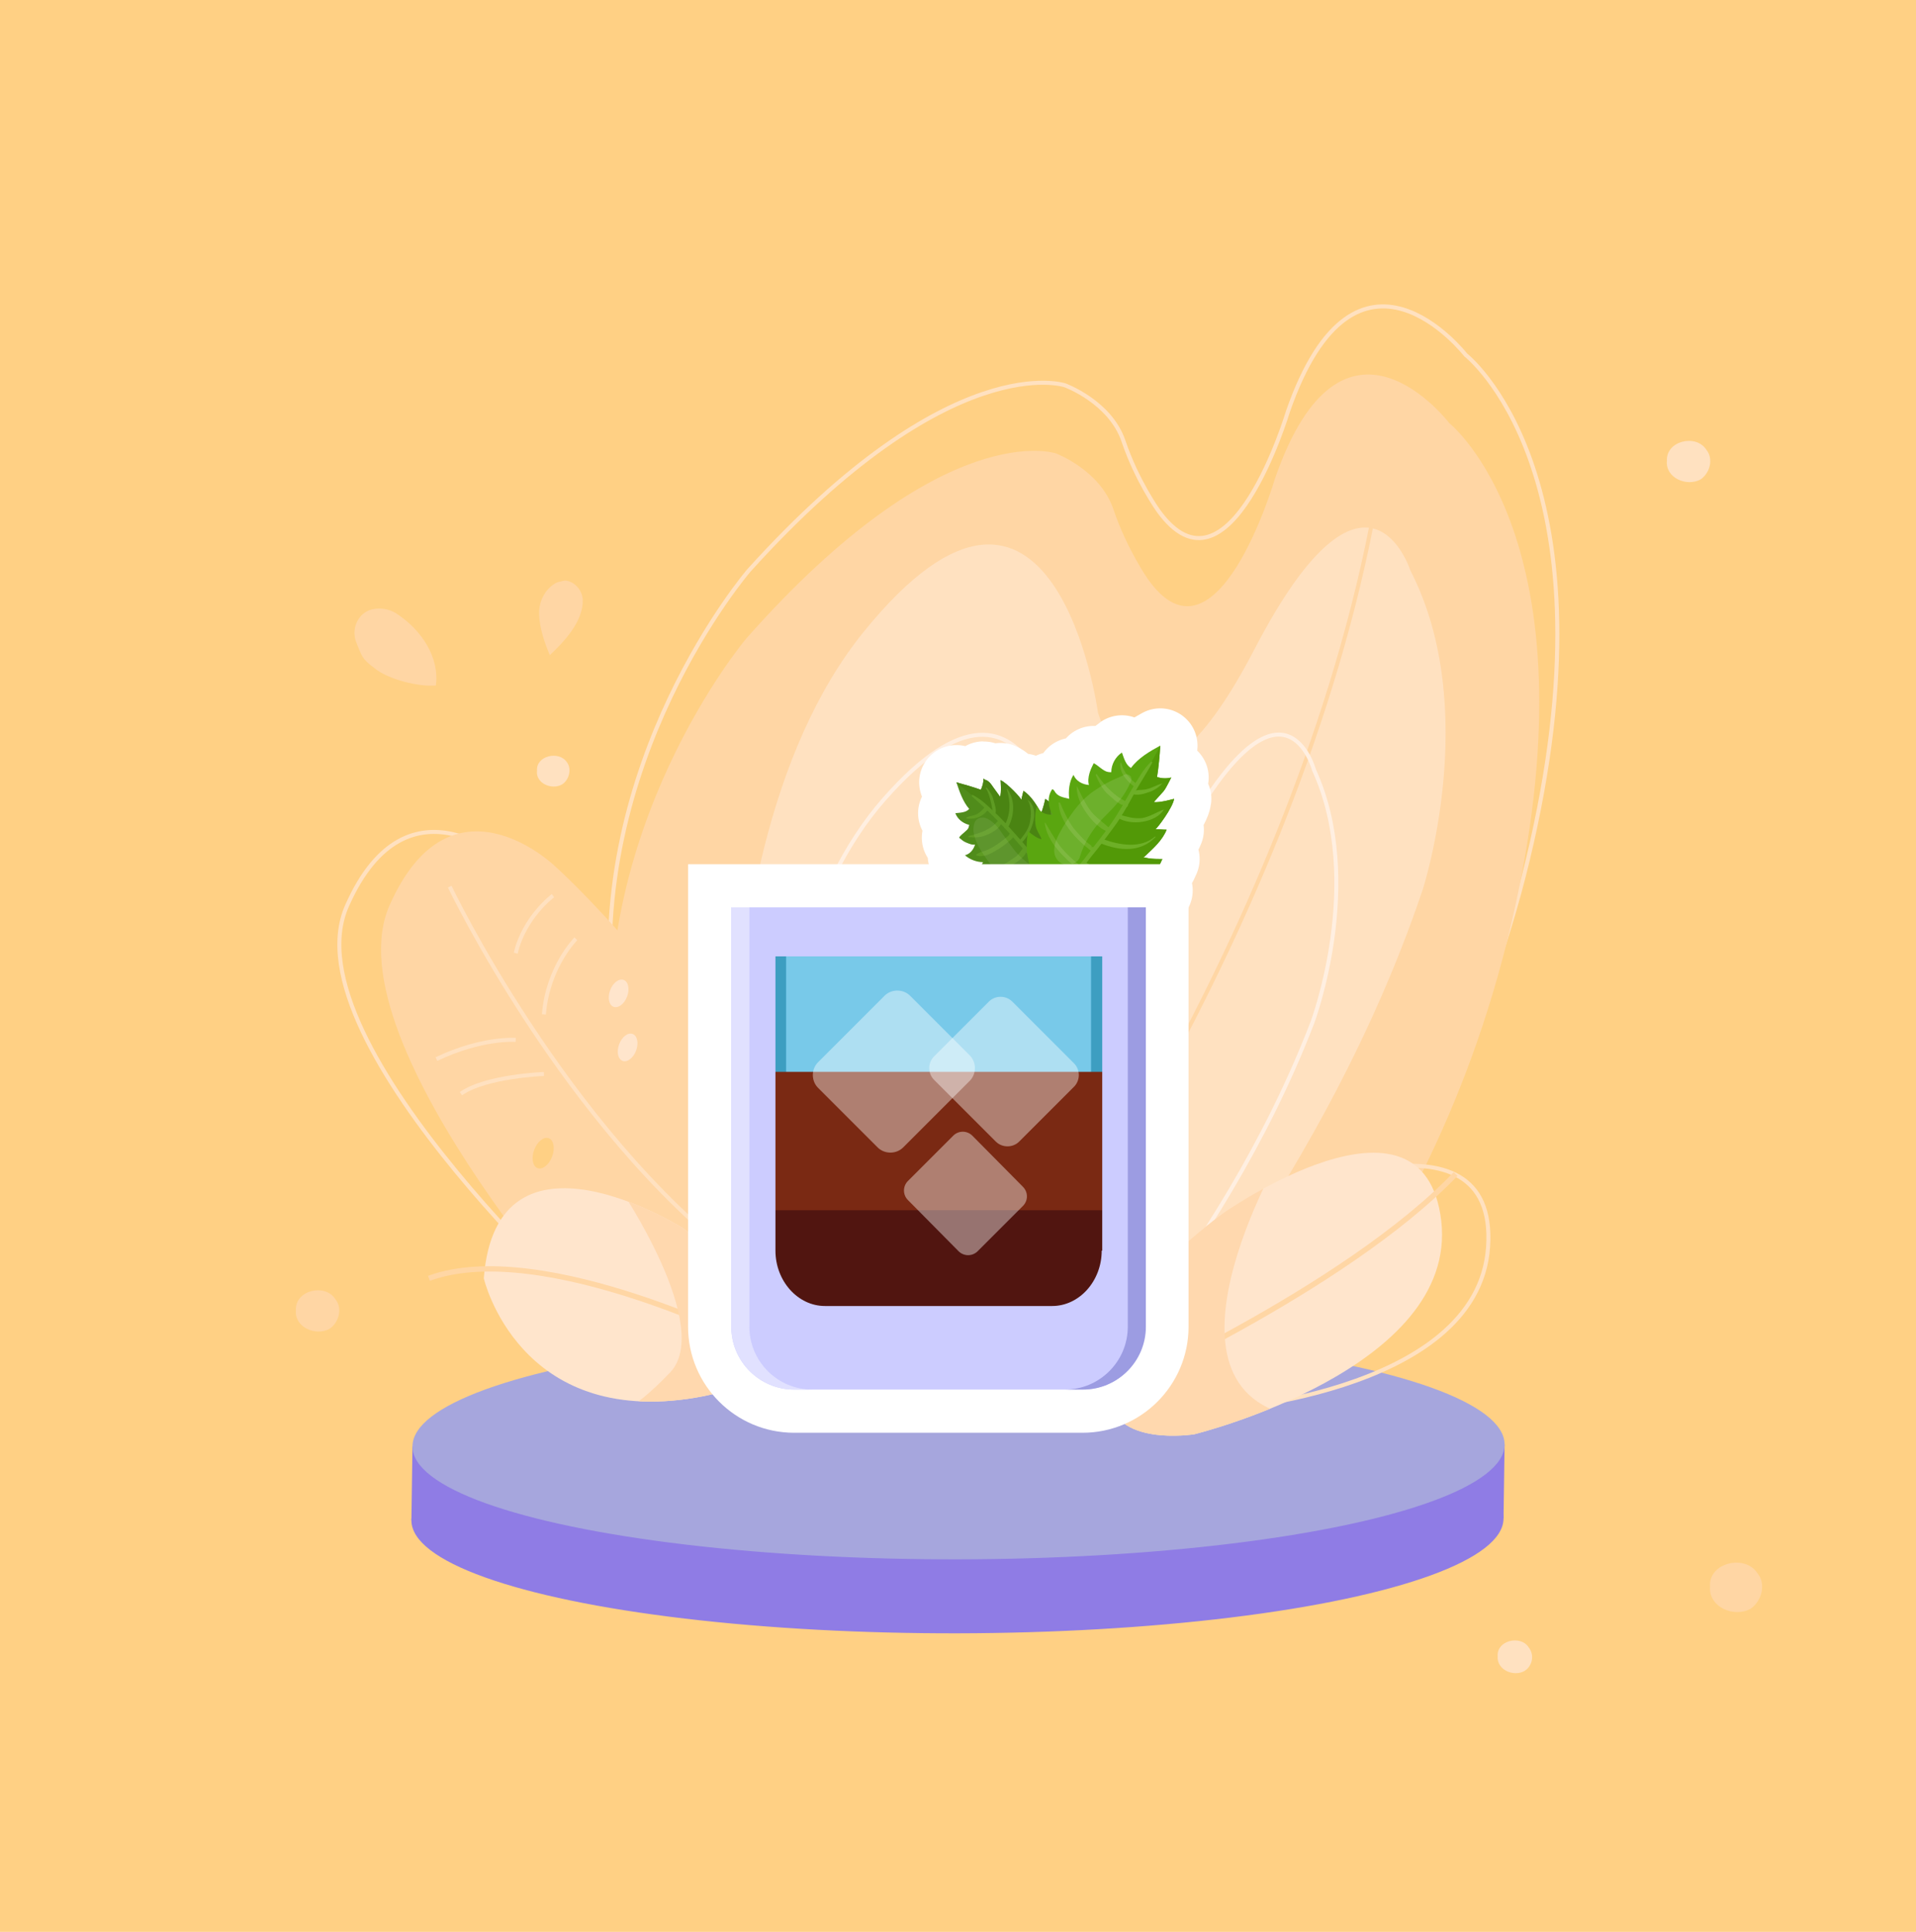 <?xml version="1.0" encoding="utf-8"?>
<!-- Generator: Adobe Illustrator 23.0.0, SVG Export Plug-In . SVG Version: 6.00 Build 0)  -->
<svg version="1.1" id="Capa_1" xmlns="http://www.w3.org/2000/svg" xmlns:xlink="http://www.w3.org/1999/xlink" x="0px" y="0px"
	 viewBox="0 0 360 363" style="enable-background:new 0 0 360 363;" xml:space="preserve">
<style type="text/css">
	.st0{fill:#FFD084;}
	.st1{fill:none;stroke:#FFE1C0;stroke-width:0.757;stroke-miterlimit:10;}
	.st2{fill:#FFD6A4;}
	.st3{fill:none;stroke:#FFE1C0;stroke-width:0.75;stroke-miterlimit:10;}
	.st4{fill:#FFE1C0;}
	.st5{fill:none;stroke:#FFD6A4;stroke-width:0.75;stroke-miterlimit:10;}
	.st6{fill:none;stroke:#FFEFE1;stroke-width:0.748;stroke-miterlimit:10;}
	.st7{fill:#8F7CE5;}
	.st8{fill:#A6A6DD;}
	.st9{fill:#FFE5CC;}
	.st10{fill:none;stroke:#FFD6A4;stroke-miterlimit:10;}
	.st11{clip-path:url(#SVGID_2_);fill:#FFD8AE;}
	.st12{clip-path:url(#SVGID_4_);fill:#FFD8AE;}
	.st13{clip-path:url(#SVGID_6_);fill:#508C1B;stroke:#FFFFFF;stroke-width:14;stroke-linejoin:round;stroke-miterlimit:10;}
	.st14{clip-path:url(#SVGID_6_);fill:#4A8412;stroke:#FFFFFF;stroke-width:14;stroke-linejoin:round;stroke-miterlimit:10;}
	.st15{fill:#5E9B23;stroke:#FFFFFF;stroke-width:14;stroke-linejoin:round;stroke-miterlimit:10;}
	.st16{opacity:8.000000e-02;}
	.st17{fill:#FFFFFF;stroke:#FFFFFF;stroke-width:14;stroke-linejoin:round;stroke-miterlimit:10;}
	.st18{clip-path:url(#SVGID_8_);fill:#529907;stroke:#FFFFFF;stroke-width:14;stroke-linejoin:round;stroke-miterlimit:10;}
	.st19{fill:#6DAF27;stroke:#FFFFFF;stroke-width:14;stroke-linejoin:round;stroke-miterlimit:10;}
	.st20{opacity:0.12;}
	.st21{clip-path:url(#SVGID_10_);fill:#508C1B;}
	.st22{clip-path:url(#SVGID_10_);fill:#4A8412;}
	.st23{fill:#5E9B23;}
	.st24{fill:#FFFFFF;}
	.st25{clip-path:url(#SVGID_12_);fill:#529907;}
	.st26{fill:#6DAF27;}
	.st27{fill:#CCCCFF;stroke:#FFFFFF;stroke-width:16.234;stroke-miterlimit:10;}
	.st28{fill:#3D9EC1;}
	.st29{fill:#78C9E9;}
	.st30{fill:#7A2913;}
	.st31{fill:#511510;}
	.st32{opacity:0.4;fill:#FFFFFF;}
	.st33{fill:#CCCCFF;}
	.st34{fill:#E1E1FF;}
	.st35{fill:#9C9CE2;}
</style>
<g id="fondo">
	<g id="Rectángulo_556">
		<rect y="-0.1" class="st0" width="360" height="363.3"/>
		<rect x="0.5" y="0.4" class="st0" width="359" height="362.2"/>
	</g>
	<path class="st1" d="M228.1,263.3c0,0,44-35.1,59.7-104.9c15.8-69.8-12.4-91.7-12.4-91.7s-20.5-26.4-33.4,10.6
		c0,0-11.1,37.2-24.4,18.6c0,0-4-5.6-6.5-13s-11-10.5-11-10.5s-21.4-7.3-59.4,34.8c0,0-30.9,35.9-25.5,83.1s10.5,56.8,10.5,56.8
		L228.1,263.3z"/>
	<path class="st2" d="M225.9,276.1c0,0,43.1-35.1,58.6-104.9s-12.2-91.7-12.2-91.7s-20.1-26.4-32.8,10.6c0,0-10.9,37.2-23.9,18.6
		c0,0-3.9-5.6-6.4-13s-10.8-10.5-10.8-10.5s-21-7.3-58.2,34.8c0,0-30.3,35.9-25,83.1c5.3,47.2,10.3,56.8,10.3,56.8L225.9,276.1z"/>
	<path class="st3" d="M114.9,250.6c0,0-61.2-54.4-49.7-80.4s30.9-7.5,30.9-7.5s25.7,22.6,47.9,63.9L114.9,250.6z"/>
	<path class="st2" d="M115.8,254.7c0,0-54.1-58.6-42.6-84.6s30.9-7.5,30.9-7.5s25.7,22.6,47.9,63.9L115.8,254.7z"/>
	<path class="st4" d="M206.4,270c0,0,41.3-44.5,60.9-102.8c0,0,11.1-34-2.3-60c0,0-8.2-25.8-29.3,14.8s-29.4,11.9-29.4,11.9
		s-8.1-59.5-44-15.2s-22.9,140.1-22.9,140.1L206.4,270z"/>
	<path class="st5" d="M191.1,246.3c0,0,54.4-73,68-155.4"/>
	<path class="st6" d="M195.3,271c0,0,33.9-33.6,51.3-78.9c0,0,9.9-26.4,0.3-47.4c0,0-5.5-20.6-23.5,10.6s-23.4,8.4-23.4,8.4
		s-4.3-47.2-33.9-13.5s-22.8,109.6-22.8,109.6L195.3,271z"/>
	<g>
		
			<ellipse transform="matrix(1 -1.876250e-03 1.876250e-03 1 -0.535 0.338)" class="st7" cx="179.9" cy="285.5" rx="102.6" ry="21.4"/>
		<polygon class="st7" points="282.5,285.3 282.7,271.4 77.5,271.8 77.3,285.7 		"/>
		
			<ellipse transform="matrix(1 -1.876250e-03 1.876250e-03 1 -0.509 0.338)" class="st8" cx="180.1" cy="271.6" rx="102.6" ry="21.4"/>
	</g>
	<path class="st3" d="M239.7,225.4c0,0,41.8-19.1,39.9,8.9s-53,30.9-53,30.9s-15.5-0.3-14.5-10.3C213.1,245,218.5,235.9,239.7,225.4
		z"/>
	<path class="st9" d="M229.9,227.9c0,0,37.6-26.4,40.9,1.5c3.2,27.9-46.4,40.1-46.4,40.1S209,272,208.2,262
		C207.3,252,211,242.1,229.9,227.9z"/>
	<path class="st10" d="M208.2,262c0,0,44.4-19.6,65.3-41.4"/>
	<g>
		<g>
			<defs>
				<path id="SVGID_1_" d="M229.9,227.9c0,0,37.6-26.4,40.9,1.5c3.2,27.9-46.4,40.1-46.4,40.1S209,272,208.2,262
					C207.3,252,211,242.1,229.9,227.9z"/>
			</defs>
			<clipPath id="SVGID_2_">
				<use xlink:href="#SVGID_1_"  style="overflow:visible;"/>
			</clipPath>
			<path class="st11" d="M240.9,216.5c0,0-27.3,46.6,4.8,50c21.5,2.3-22.9,11.5-22.9,11.5l-20.3-4.6l-1.3-29.1l20-22.9L240.9,216.5z
				"/>
		</g>
	</g>
	<g>
		<path class="st9" d="M128.2,230.7c0,0-34.9-21.9-37.3,9.5c0,0,6.5,28.1,39.9,22.4S128.2,230.7,128.2,230.7z"/>
	</g>
	<path class="st10" d="M143,253.3c0,0-40.9-21-62.4-13.1"/>
	<g>
		<g>
			<defs>
				<path id="SVGID_3_" d="M128.2,230.7c0,0-34.9-21.9-37.3,9.5c0,0,6.5,28.1,39.9,22.4S128.2,230.7,128.2,230.7z"/>
			</defs>
			<clipPath id="SVGID_4_">
				<use xlink:href="#SVGID_3_"  style="overflow:visible;"/>
			</clipPath>
			<path class="st12" d="M124.1,223.3h-4h-3.6c0,0,17.6,26,9.4,34.6c-8.3,8.6-9.4,6.7-9.4,6.7l19.6,1.8l15.9-7.2l1.2-14.3l-16-11.9
				L124.1,223.3z"/>
		</g>
	</g>
	<path class="st3" d="M84.5,166.6c0,0,21.6,45.3,54.6,70.4"/>
	<path class="st3" d="M103.9,168.3c0,0-5.4,4-7,10.8"/>
	<path class="st3" d="M108.2,176.4c0,0-5.3,5.3-6,14.2"/>
	<path class="st3" d="M96.9,195.4c0,0-6.3-0.5-14.9,3.6"/>
	<path class="st3" d="M102.2,201.8c0,0-10.9,0.4-15.6,3.7"/>
	<path class="st2" d="M109.5,112.7c0.1,4-3.4,7.8-6.2,10.4c-1-2.4-1.9-5-2-7.6c-0.1-2,0.7-4,2.2-5.3c0.5-0.4,1-0.8,1.7-0.9
		c0.4-0.1,0.7-0.2,1.1-0.2C108,109.3,109.4,110.9,109.5,112.7z"/>
	<path class="st2" d="M81.9,128.8c-3.1,0.3-9-1.1-11.6-3.3c-2.3-1.7-2.3-2.2-3.4-4.9c-1-2.7,0.6-5.9,3.6-6.2
		c1.5-0.2,3.1,0.2,4.3,1.1C79.1,118.4,82.6,123.4,81.9,128.8z"/>
	<path class="st4" d="M105.6,147.4c-1.9,1.1-5-0.2-4.7-2.6c-0.2-2.8,4.1-3.8,5.6-1.6C107.5,144.5,106.9,146.6,105.6,147.4z"/>
	<path class="st4" d="M319.5,90.1c-2.6,1.4-6.6-0.3-6.3-3.5c-0.2-3.8,5.5-5.1,7.4-2.1C322,86.2,321.3,88.9,319.5,90.1z"/>
	<path class="st2" d="M328.9,302.3c-3.1,1.7-7.9-0.3-7.6-4.2c-0.3-4.5,6.6-6.1,8.9-2.5C331.9,297.6,331,300.9,328.9,302.3z"/>
	<path class="st4" d="M286.4,314c-2,1.1-5.2-0.2-5-2.8c-0.2-3,4.3-4,5.8-1.7C288.4,311,287.9,313.1,286.4,314z"/>
	<path class="st2" d="M61.9,249.7c-2.6,1.4-6.6-0.3-6.3-3.5c-0.2-3.8,5.5-5.1,7.4-2.1C64.4,245.8,63.7,248.5,61.9,249.7z"/>
	
		<ellipse transform="matrix(0.351 -0.936 0.936 0.351 -99.151 230.051)" class="st9" cx="116.3" cy="186.5" rx="2.7" ry="1.7"/>
	
		<ellipse transform="matrix(0.351 -0.936 0.936 0.351 -107.511 238.253)" class="st9" cx="118" cy="196.6" rx="2.7" ry="1.7"/>
	<ellipse transform="matrix(0.351 -0.936 0.936 0.351 -136.425 236.258)" class="st0" cx="102.1" cy="216.5" rx="3" ry="1.8"/>
</g>
<g>
	<g>
		<g>
			<g>
				<defs>
					<path id="SVGID_5_" d="M202.7,163.2c0.9-3.7,0.3-7.8-1.8-11.1c-0.3,0.8-0.6,1.6-0.7,2.5c-0.8-1.7-2.2-3.4-3.8-4.5
						c0,0-0.4,2-0.9,2.9c0,0,0-0.1,0.1-0.2c0,0,0-0.1,0-0.1c-0.9-1.5-1.8-3.1-3.3-4.1c-0.1,0.5-0.3,1.1-0.4,1.7
						c0-0.3-2.7-3.2-3.9-3.7c0,0,0.2,2.4-0.1,3.1c-0.4-0.6-0.9-1.2-1.3-1.8c-0.4-0.6-0.9-1.3-1.6-1.4c0,0-0.1-0.2-0.2-0.2
						c0,0.7-0.2,1.4-0.5,2.1c-1.4-0.5-3.1-1-4.6-1.4c0.6,1.8,1.2,3.6,2.4,5c-0.6,0.7-1.7,0.7-2.6,0.8c0.4,1.1,1.4,1.9,2.6,2.2
						c-0.1,0.6-0.2,0.8-0.7,1.2c-0.4,0.4-0.9,0.7-1.2,1.2c0.5,0.4,0.8,0.7,1.3,0.9s1.1,0.5,1.7,0.4c-0.3,1-1,1.8-1.9,2
						c0.9,0.8,2.2,1.3,3.4,1.3c-0.5,0.9-0.7,1.7-1.6,2c-0.1,0-0.3,0.1-0.3,0.2c0.9,1,2.6,1.2,3.8,0.7c-0.2,1-0.7,1.8-1.7,2.1
						c0.9,0.4,1.9,0.7,2.9,0.7c0.8,0,1.4-0.4,2.1-0.5c-0.3,0.6-1,1.3-1.6,1.7c2.6,1.2,5.8,1.1,8.4,0c1.5-0.6,2.7-1.5,4-2.4
						C201.2,166.5,202.5,164.1,202.7,163.2z"/>
				</defs>
				<clipPath id="SVGID_6_">
					<use xlink:href="#SVGID_5_"  style="overflow:visible;"/>
				</clipPath>
				<path class="st13" d="M202.7,163.2c0.9-3.7,0.3-7.8-1.8-11.1c-0.3,0.8-0.6,1.6-0.7,2.5c-0.8-1.7-2.2-3.4-3.8-4.5
					c0,0-0.4,2-0.9,2.9c0,0,0-0.1,0.1-0.2c0,0,0-0.1,0-0.1c-0.9-1.5-1.8-3.1-3.3-4.1c-0.1,0.5-0.3,1.1-0.4,1.7
					c0-0.3-2.7-3.2-3.9-3.7c0,0,0.2,2.4-0.1,3.1c-0.4-0.6-0.9-1.2-1.3-1.8c-0.4-0.6-0.9-1.3-1.6-1.4c0,0-0.1-0.2-0.2-0.2
					c0,0.7-0.2,1.4-0.5,2.1c-1.4-0.5-3.1-1-4.6-1.4c0.6,1.8,1.2,3.6,2.4,5c-0.6,0.7-1.7,0.7-2.6,0.8c0.4,1.1,1.4,1.9,2.6,2.2
					c-0.1,0.6-0.2,0.8-0.7,1.2c-0.4,0.4-0.9,0.7-1.2,1.2c0.5,0.4,0.8,0.7,1.3,0.9s1.1,0.5,1.7,0.4c-0.3,1-1,1.8-1.9,2
					c0.9,0.8,2.2,1.3,3.4,1.3c-0.5,0.9-0.7,1.7-1.6,2c-0.1,0-0.3,0.1-0.3,0.2c0.9,1,2.6,1.2,3.8,0.7c-0.2,1-0.7,1.8-1.7,2.1
					c0.9,0.4,1.9,0.7,2.9,0.7c0.8,0,1.4-0.4,2.1-0.5c-0.3,0.6-1,1.3-1.6,1.7c2.6,1.2,5.8,1.1,8.4,0c1.5-0.6,2.7-1.5,4-2.4
					C201.2,166.5,202.5,164.1,202.7,163.2z"/>
				<path class="st14" d="M178.4,143.3c3.9-0.6,7.6,0.8,11.1,2.3c3.9,1.7,7.8,3.7,11.2,6.2c3,2.3,5.4,5.4,5.1,9.4
					c-0.1,1.7-0.7,3.3-1.5,4.8c-0.1,0.2-0.2,0.4-0.4,0.7c0.6,2.5-3.2,4.3-4.7,2c-5.5-8.4-14.2-18.8-22.9-23.8
					C174.2,143.6,175.7,143.7,178.4,143.3z"/>
				
					<use xlink:href="#SVGID_5_"  style="overflow:visible;fill:none;stroke:#FFFFFF;stroke-width:14;stroke-linejoin:round;stroke-miterlimit:10;"/>
			</g>
			<g>
				<path class="st15" d="M182.8,149.4c1.8,0.9,3.3,2.5,4.8,3.9c1.5,1.5,2.9,3.1,4.3,4.7c1.5,1.7,2.9,3.4,4.3,5.2
					c0.7,0.9,1.4,1.8,2.1,2.7c0.6,0.8,1.3,1.5,1.7,2.5c0.1,0.2-0.1,0.3-0.3,0.2c-1.5-1.2-2.6-3.1-3.8-4.6c-1.3-1.7-2.7-3.4-4.1-5
					c-2.8-3.3-5.8-6.4-9.1-9.3C182.5,149.5,182.6,149.3,182.8,149.4L182.8,149.4z"/>
			</g>
			<g>
				<path class="st15" d="M185.4,148c0.6,0.7,1.1,1.5,1.3,2.4c0.2,0.8,0.6,1.8,0.3,2.6c0,0.1-0.1,0.1-0.2,0
					c-0.4-0.6-0.4-1.5-0.6-2.2c-0.2-1-0.5-1.9-1-2.8C185.2,148,185.3,148,185.4,148L185.4,148z"/>
			</g>
			<g>
				<path class="st15" d="M189.3,148.3c1.5,2.1,1.3,5,0.1,7.2c-0.2,0.4-1,0.1-0.7-0.3c1.2-2.2,1.2-4.4,0.5-6.8
					C189.1,148.3,189.2,148.2,189.3,148.3L189.3,148.3z"/>
			</g>
			<g>
				<path class="st15" d="M193.1,150.3c2.5,1.9,0.7,6.3-1.2,8.1c-0.3,0.2-0.6-0.2-0.4-0.4c0.9-1.1,1.7-2.1,2-3.4
					C193.8,153,193.8,151.6,193.1,150.3C193,150.3,193,150.2,193.1,150.3L193.1,150.3z"/>
			</g>
			<g>
				<path class="st15" d="M197.4,152.2c1,0.8,0.5,3.3,0.2,4.3c-0.4,1.7-1.2,3.7-2.5,4.9c-0.2,0.2-0.6,0.1-0.6-0.2
					c0-0.2,0.1-0.2,0.2-0.3c0.4-0.8,1-1.6,1.4-2.4C197.1,156.6,197.7,154.3,197.4,152.2C197.3,152.2,197.4,152.1,197.4,152.2
					L197.4,152.2z"/>
			</g>
			<g>
				<path class="st15" d="M201.4,154.4c1,1.3,0.2,4-0.3,5.4c-0.7,2-2.1,3.8-3.9,4.8c-0.3,0.1-0.7,0-0.6-0.4c0-0.1,0-0.2,0.1-0.2
					c0.1-0.3,0.5-0.3,0.6-0.1c0,0.1,0.1,0.1,0.1,0.2c-0.2-0.1-0.4-0.1-0.6-0.2c3.5-1.9,4.6-5.9,4.6-9.6
					C201.2,154.4,201.3,154.4,201.4,154.4L201.4,154.4z"/>
			</g>
			<g>
				<path class="st15" d="M181.6,153.6c0.6-0.3,1.3-0.3,1.9-0.6c0.6-0.3,1.1-0.8,1.5-1.3c0.3-0.4,0.9,0.1,0.6,0.5
					c-1,1.3-2.4,1.8-4,1.6C181.6,153.7,181.6,153.6,181.6,153.6L181.6,153.6z"/>
			</g>
			<g>
				<path class="st15" d="M182,157.1c2.2-0.6,4.3-1.2,5.7-3.1c0.2-0.3,0.7,0,0.6,0.4c-0.4,1.2-1.6,1.9-2.7,2.4
					c-1.3,0.6-2.3,0.6-3.6,0.5C181.9,157.3,181.9,157.2,182,157.1L182,157.1z"/>
			</g>
			<g>
				<path class="st15" d="M183.5,160.5c0.6-0.4,1.3-0.5,2-0.8c0.9-0.4,1.7-0.9,2.5-1.5c0.3-0.2,0.6-0.5,0.9-0.7
					c0.2-0.2,0.4-0.3,0.6-0.5c0.1-0.2,0.2-0.3,0.3-0.5c0.2-0.2,0.3-0.2,0.5-0.1c0.2,0.1,0.3,0.4,0.2,0.6c-0.2,0.6-0.7,0.9-1.2,1.3
					c-0.7,0.6-1.4,1.1-2.3,1.6c-1,0.6-2.4,1.3-3.6,0.8C183.4,160.6,183.4,160.5,183.5,160.5L183.5,160.5z"/>
			</g>
			<g>
				<path class="st15" d="M185.1,163.9c1.2-0.7,2.6-1,3.9-1.7c0.6-0.4,1.2-0.8,1.8-1.2c0.7-0.5,1-1.2,1.6-1.8
					c0.2-0.2,0.4-0.1,0.5,0.1c0.3,1.5-2,2.8-3,3.4c-1.3,0.8-3.1,1.6-4.6,1.3C185,164,185,163.9,185.1,163.9L185.1,163.9z"/>
			</g>
			<g>
				<path class="st15" d="M187.5,166.7c1.2-0.8,2.7-0.9,4-1.5c0.9-0.4,1.5-0.9,2.2-1.6c0.4-0.4,0.7-1,1.1-1.3c0.1-0.1,0.3,0,0.4,0.1
					c0.3,1.3-1.6,2.7-2.6,3.2c-1.4,0.7-3.5,1.3-5,1.2C187.4,166.9,187.4,166.8,187.5,166.7L187.5,166.7z"/>
			</g>
		</g>
		<g class="st16">
			<path class="st17" d="M185.2,153.7c1.3,0.5,2.4,1.8,3.1,2.9c0.8,1.1,1.6,2.3,2.5,3.4c0.8,0.9,1.7,1.8,2.8,2.5
				c1.3,0.9,3.1,1.2,3.7,2.9c0.4,1.3-0.2,2.4-1.4,3c-1.8,0.8-3.8-0.7-5.3-1.6c-1.4-0.9-2.5-2-3.6-3.3c-1-1.2-1.9-2.4-2.7-3.7
				c-0.8-1.4-1.7-3.1-1.3-4.8C183.2,153.8,184.3,153.4,185.2,153.7L185.2,153.7z"/>
		</g>
	</g>
	<g>
		<g>
			<defs>
				<path id="SVGID_7_" d="M204,172.3c4.8,0.2,9.6-1.6,13.1-5c-1.1-0.2-2.1-0.3-3.2-0.2c1.9-1.4,3.6-3.5,4.5-5.7
					c0.1,0-2.5,0.1-3.7-0.4c0,0.1,0.2,0,0.2,0c0.1,0,0.1,0,0.2-0.1c1.6-1.5,3.3-3,4.1-5c-0.7,0-1.4-0.1-2.1-0.1
					c0.3-0.1,3.3-4.1,3.5-5.7c0,0-2.8,0.8-3.8,0.6c0.6-0.7,1.2-1.3,1.8-2c0.6-0.7,1.4-2.6,1.5-2.6c-0.9,0.2-1.8,0.2-2.7-0.1
					c0.3-1.9,0.5-4,0.6-5.9c-2,1.1-4.1,2.3-5.5,4.2c-1-0.6-1.3-1.8-1.7-2.9c-1.2,0.8-2,2.2-2,3.7c-0.7,0-1-0.1-1.6-0.5
					c-0.6-0.4-1.1-0.9-1.7-1.2c-0.3,0.6-0.6,1.2-0.8,1.9c-0.2,0.7-0.3,1.5-0.1,2.2c-1.2-0.1-2.4-0.7-2.9-1.9c-0.8,1.2-1,3.1-0.8,4.5
					c-1.2-0.3-2.2-0.4-2.8-1.5c-0.1-0.1-0.2-0.3-0.4-0.3c-1,1.4-0.8,3.4,0.1,4.8c-1.3,0-2.4-0.4-3-1.6c-0.3,1.2-0.4,2.5-0.2,3.7
					c0.2,1,0.8,1.6,1.1,2.5c-0.9-0.2-1.8-0.9-2.5-1.5c-0.8,3.5,0.1,7.3,2,10.3c1.1,1.6,2.5,3,3.9,4.3
					C199.7,171.3,202.9,172.3,204,172.3z"/>
			</defs>
			<use xlink:href="#SVGID_7_"  style="overflow:visible;fill:#5AA610;"/>
			<clipPath id="SVGID_8_">
				<use xlink:href="#SVGID_7_"  style="overflow:visible;"/>
			</clipPath>
			<path class="st18" d="M218.8,138.4c0.3-0.2,0.8-0.2,1,0.2c0.8,0.4,1.4,1.2,1.3,2.3c2.6,6.1,1,13.3-0.9,19.4c-0.4,1.4-1,2.8-1.7,4
				c-0.1,0.4-0.2,0.8-0.3,1.2c-0.3,1.7-0.8,3.5-2.1,4.8c-1.4,1.5-3.3,2.3-5.2,2.9c-2,0.6-4,1.1-6,1.2c-0.5,0-0.9-0.1-1.3-0.3
				c-0.1,0.1-0.1,0.1-0.2,0.2c-1.8,2.1-4.9,0-4.3-2.2c-0.6-0.9-0.5-2,0.2-2.9c-0.2-0.7,0-1.5,0.5-2.1c6.4-8.7,13.6-17.7,18.4-27.4
				C218.7,138.9,218,138.4,218.8,138.4z"/>
			
				<use xlink:href="#SVGID_7_"  style="overflow:visible;fill:none;stroke:#FFFFFF;stroke-width:14;stroke-linejoin:round;stroke-miterlimit:10;"/>
		</g>
		<g>
			<path class="st19" d="M216.5,143.3c-1.1,2.1-2.5,4.1-3.6,6.2c-1.1,2-2.2,4-3.6,5.9c-1.4,1.9-2.8,3.8-4.3,5.6
				c-1.4,1.8-3,4.1-4.9,5.4c-0.3,0.2-0.5-0.1-0.4-0.4c0.7-1,1.6-1.8,2.4-2.7c0.8-0.9,1.6-1.8,2.3-2.8c1.5-1.9,3-3.8,4.4-5.8
				c1.4-2,2.6-4.2,3.8-6.3c1.1-1.8,2.2-3.9,3.7-5.3C216.5,143.2,216.6,143.3,216.5,143.3L216.5,143.3z"/>
		</g>
		<g>
			<path class="st19" d="M218.4,147.2c-0.7,0.8-1.7,1.4-2.7,1.7c-0.8,0.3-2.1,0.6-2.9,0.3c-0.1-0.1-0.2-0.3,0-0.4
				c0.7-0.5,1.8-0.3,2.6-0.5C216.4,148.1,217.3,147.5,218.4,147.2C218.4,147.1,218.4,147.2,218.4,147.2L218.4,147.2z"/>
		</g>
		<g>
			<path class="st19" d="M210.7,143.4c0.4,1.7,1.6,3,3,4c0.4,0.3-0.1,0.8-0.5,0.5c-1.5-1.2-2.9-2.6-2.7-4.6
				C210.5,143.3,210.6,143.3,210.7,143.4L210.7,143.4z"/>
		</g>
		<g>
			<path class="st19" d="M218.7,152.1c-1.5,2.5-6.2,3.1-8.6,1.6c-0.3-0.2,0-0.7,0.3-0.6c1.5,0.4,2.7,0.8,4.3,0.6
				C216.2,153.4,217.3,152.6,218.7,152.1C218.7,152,218.7,152,218.7,152.1L218.7,152.1z"/>
		</g>
		<g>
			<path class="st19" d="M206.1,145.5c0.8,1.2,1.7,2.3,2.7,3.2c0.5,0.4,0.9,0.8,1.5,1.2c0.5,0.3,1.1,0.6,1.5,0.9
				c0.2,0.1,0.2,0.3,0.1,0.5c0,0,0,0,0,0.1c-0.1,0.4-0.7,0.3-0.8-0.1c0,0,0,0,0,0c0-0.2,0.2-0.4,0.4-0.4c0.1,0,0.1,0,0.2,0.1
				c-0.2,0-0.4,0.1-0.5,0.1c-0.3,0.5-1.2-0.4-1.6-0.6c-0.6-0.5-1.1-1-1.7-1.5c-0.9-1-1.5-2.1-2-3.3
				C205.8,145.5,206,145.4,206.1,145.5L206.1,145.5z"/>
		</g>
		<g>
			<path class="st19" d="M217.1,157.3c-2.8,2.9-6.7,2.6-10.2,1.2c-0.6-0.2-0.2-1,0.4-0.8c3.1,1.1,7,1.8,9.7-0.5
				C217,157.1,217.1,157.2,217.1,157.3L217.1,157.3z"/>
		</g>
		<g>
			<path class="st19" d="M202.4,147.8c0.7,1.5,1.4,3,2.4,4.4c1,1.4,2.4,2.2,3.6,3.4c0.3,0.3,0,0.8-0.4,0.6c-1.6-0.6-3-2.2-3.9-3.5
				c-1-1.4-1.8-3.1-1.8-4.9C202.2,147.8,202.3,147.8,202.4,147.8L202.4,147.8z"/>
		</g>
		<g>
			<path class="st19" d="M216.3,163c-1.2,2-3.7,2.6-5.9,2.4c-2.3-0.2-5.6-1.1-7.1-3c-0.2-0.3,0.1-0.7,0.4-0.5
				c0.9,0.4,1.7,1.1,2.7,1.6c1.1,0.5,2.2,0.9,3.4,1.1c1.1,0.2,2.2,0.3,3.4,0C214.3,164.2,215.2,163.6,216.3,163
				C216.3,162.9,216.3,162.9,216.3,163L216.3,163z"/>
		</g>
		<g>
			<path class="st19" d="M199.2,150.9c0.7,1.6,1.4,3.2,2.5,4.7c0.6,0.7,1.2,1.4,1.8,2c0.3,0.3,0.6,0.6,0.9,0.8
				c0.3,0.3,1,0.5,0.6,0.9c0.1-0.2,0.4-0.2,0.5,0c0,0,0,0,0,0c0.1,0.2,0.1,0.4-0.1,0.5c0,0,0,0,0,0c-0.1,0.1-0.4,0.1-0.5,0
				c-2.7-2.1-5.9-5.4-6-9C199.1,150.8,199.2,150.8,199.2,150.9L199.2,150.9z"/>
		</g>
		<g>
			<path class="st19" d="M196.4,154.6c0.9,1.5,1.7,2.9,2.7,4.3c1.1,1.4,2.5,2.7,3.9,3.8c0.4,0.3-0.1,1-0.5,0.6
				c-2.6-2.2-5.8-5.1-6.2-8.7C196.3,154.6,196.4,154.6,196.4,154.6L196.4,154.6z"/>
		</g>
		<g>
			<path class="st19" d="M214.2,168.3c-4.2,2.8-10-0.1-12.5-3.8c-0.2-0.3,0.2-0.6,0.4-0.4c1.9,1.5,3.4,3.2,5.8,4.1
				c2,0.7,4.3,0.8,6.2,0C214.2,168.1,214.3,168.2,214.2,168.3L214.2,168.3z"/>
		</g>
		<g class="st20">
			<path class="st17" d="M212.5,146.8c-0.6,1.4-1.3,2.6-2.3,3.8c-1,1.2-2.1,2.3-3.2,3.4c-1.9,2.1-3.3,4.4-4.1,7
				c-0.3,1.1-1.7,1.6-2.7,1.5c-1.1-0.2-2-1.2-2.1-2.3c-0.2-1.6,0.7-3.2,1.5-4.6c0.9-1.5,1.9-3,3-4.3c1.1-1.3,2.4-2.4,3.9-3.3
				c0.7-0.5,1.5-0.9,2.3-1.3c0.8-0.4,1.7-0.7,2.4-1.1C211.9,145.2,212.9,145.9,212.5,146.8L212.5,146.8z"/>
		</g>
	</g>
</g>
<g>
	<g>
		<g>
			<g>
				<defs>
					<path id="SVGID_9_" d="M202.7,163.2c0.9-3.7,0.3-7.8-1.8-11.1c-0.3,0.8-0.6,1.6-0.7,2.5c-0.8-1.7-2.2-3.4-3.8-4.5
						c0,0-0.4,2-0.9,2.9c0,0,0-0.1,0.1-0.2c0,0,0-0.1,0-0.1c-0.9-1.5-1.8-3.1-3.3-4.1c-0.1,0.5-0.3,1.1-0.4,1.7
						c0-0.3-2.7-3.2-3.9-3.7c0,0,0.2,2.4-0.1,3.1c-0.4-0.6-0.9-1.2-1.3-1.8c-0.4-0.6-0.9-1.3-1.6-1.4c0,0-0.1-0.2-0.2-0.2
						c0,0.7-0.2,1.4-0.5,2.1c-1.4-0.5-3.1-1-4.6-1.4c0.6,1.8,1.2,3.6,2.4,5c-0.6,0.7-1.7,0.7-2.6,0.8c0.4,1.1,1.4,1.9,2.6,2.2
						c-0.1,0.6-0.2,0.8-0.7,1.2c-0.4,0.4-0.9,0.7-1.2,1.2c0.5,0.4,0.8,0.7,1.3,0.9s1.1,0.5,1.7,0.4c-0.3,1-1,1.8-1.9,2
						c0.9,0.8,2.2,1.3,3.4,1.3c-0.5,0.9-0.7,1.7-1.6,2c-0.1,0-0.3,0.1-0.3,0.2c0.9,1,2.6,1.2,3.8,0.7c-0.2,1-0.7,1.8-1.7,2.1
						c0.9,0.4,1.9,0.7,2.9,0.7c0.8,0,1.4-0.4,2.1-0.5c-0.3,0.6-1,1.3-1.6,1.7c2.6,1.2,5.8,1.1,8.4,0c1.5-0.6,2.7-1.5,4-2.4
						C201.2,166.5,202.5,164.1,202.7,163.2z"/>
				</defs>
				<clipPath id="SVGID_10_">
					<use xlink:href="#SVGID_9_"  style="overflow:visible;"/>
				</clipPath>
				<path class="st21" d="M202.7,163.2c0.9-3.7,0.3-7.8-1.8-11.1c-0.3,0.8-0.6,1.6-0.7,2.5c-0.8-1.7-2.2-3.4-3.8-4.5
					c0,0-0.4,2-0.9,2.9c0,0,0-0.1,0.1-0.2c0,0,0-0.1,0-0.1c-0.9-1.5-1.8-3.1-3.3-4.1c-0.1,0.5-0.3,1.1-0.4,1.7
					c0-0.3-2.7-3.2-3.9-3.7c0,0,0.2,2.4-0.1,3.1c-0.4-0.6-0.9-1.2-1.3-1.8c-0.4-0.6-0.9-1.3-1.6-1.4c0,0-0.1-0.2-0.2-0.2
					c0,0.7-0.2,1.4-0.5,2.1c-1.4-0.5-3.1-1-4.6-1.4c0.6,1.8,1.2,3.6,2.4,5c-0.6,0.7-1.7,0.7-2.6,0.8c0.4,1.1,1.4,1.9,2.6,2.2
					c-0.1,0.6-0.2,0.8-0.7,1.2c-0.4,0.4-0.9,0.7-1.2,1.2c0.5,0.4,0.8,0.7,1.3,0.9s1.1,0.5,1.7,0.4c-0.3,1-1,1.8-1.9,2
					c0.9,0.8,2.2,1.3,3.4,1.3c-0.5,0.9-0.7,1.7-1.6,2c-0.1,0-0.3,0.1-0.3,0.2c0.9,1,2.6,1.2,3.8,0.7c-0.2,1-0.7,1.8-1.7,2.1
					c0.9,0.4,1.9,0.7,2.9,0.7c0.8,0,1.4-0.4,2.1-0.5c-0.3,0.6-1,1.3-1.6,1.7c2.6,1.2,5.8,1.1,8.4,0c1.5-0.6,2.7-1.5,4-2.4
					C201.2,166.5,202.5,164.1,202.7,163.2z"/>
				<path class="st22" d="M178.4,143.3c3.9-0.6,7.6,0.8,11.1,2.3c3.9,1.7,7.8,3.7,11.2,6.2c3,2.3,5.4,5.4,5.1,9.4
					c-0.1,1.7-0.7,3.3-1.5,4.8c-0.1,0.2-0.2,0.4-0.4,0.7c0.6,2.5-3.2,4.3-4.7,2c-5.5-8.4-14.2-18.8-22.9-23.8
					C174.2,143.6,175.7,143.7,178.4,143.3z"/>
			</g>
			<g>
				<path class="st23" d="M182.8,149.4c1.8,0.9,3.3,2.5,4.8,3.9c1.5,1.5,2.9,3.1,4.3,4.7c1.5,1.7,2.9,3.4,4.3,5.2
					c0.7,0.9,1.4,1.8,2.1,2.7c0.6,0.8,1.3,1.5,1.7,2.5c0.1,0.2-0.1,0.3-0.3,0.2c-1.5-1.2-2.6-3.1-3.8-4.6c-1.3-1.7-2.7-3.4-4.1-5
					c-2.8-3.3-5.8-6.4-9.1-9.3C182.5,149.5,182.6,149.3,182.8,149.4L182.8,149.4z"/>
			</g>
			<g>
				<path class="st23" d="M185.4,148c0.6,0.7,1.1,1.5,1.3,2.4c0.2,0.8,0.6,1.8,0.3,2.6c0,0.1-0.1,0.1-0.2,0
					c-0.4-0.6-0.4-1.5-0.6-2.2c-0.2-1-0.5-1.9-1-2.8C185.2,148,185.3,148,185.4,148L185.4,148z"/>
			</g>
			<g>
				<path class="st23" d="M189.3,148.3c1.5,2.1,1.3,5,0.1,7.2c-0.2,0.4-1,0.1-0.7-0.3c1.2-2.2,1.2-4.4,0.5-6.8
					C189.1,148.3,189.2,148.2,189.3,148.3L189.3,148.3z"/>
			</g>
			<g>
				<path class="st23" d="M193.1,150.3c2.5,1.9,0.7,6.3-1.2,8.1c-0.3,0.2-0.6-0.2-0.4-0.4c0.9-1.1,1.7-2.1,2-3.4
					C193.8,153,193.8,151.6,193.1,150.3C193,150.3,193,150.2,193.1,150.3L193.1,150.3z"/>
			</g>
			<g>
				<path class="st23" d="M197.4,152.2c1,0.8,0.5,3.3,0.2,4.3c-0.4,1.7-1.2,3.7-2.5,4.9c-0.2,0.2-0.6,0.1-0.6-0.2
					c0-0.2,0.1-0.2,0.2-0.3c0.4-0.8,1-1.6,1.4-2.4C197.1,156.6,197.7,154.3,197.4,152.2C197.3,152.2,197.4,152.1,197.4,152.2
					L197.4,152.2z"/>
			</g>
			<g>
				<path class="st23" d="M201.4,154.4c1,1.3,0.2,4-0.3,5.4c-0.7,2-2.1,3.8-3.9,4.8c-0.3,0.1-0.7,0-0.6-0.4c0-0.1,0-0.2,0.1-0.2
					c0.1-0.3,0.5-0.3,0.6-0.1c0,0.1,0.1,0.1,0.1,0.2c-0.2-0.1-0.4-0.1-0.6-0.2c3.5-1.9,4.6-5.9,4.6-9.6
					C201.2,154.4,201.3,154.4,201.4,154.4L201.4,154.4z"/>
			</g>
			<g>
				<path class="st23" d="M181.6,153.6c0.6-0.3,1.3-0.3,1.9-0.6c0.6-0.3,1.1-0.8,1.5-1.3c0.3-0.4,0.9,0.1,0.6,0.5
					c-1,1.3-2.4,1.8-4,1.6C181.6,153.7,181.6,153.6,181.6,153.6L181.6,153.6z"/>
			</g>
			<g>
				<path class="st23" d="M182,157.1c2.2-0.6,4.3-1.2,5.7-3.1c0.2-0.3,0.7,0,0.6,0.4c-0.4,1.2-1.6,1.9-2.7,2.4
					c-1.3,0.6-2.3,0.6-3.6,0.5C181.9,157.3,181.9,157.2,182,157.1L182,157.1z"/>
			</g>
			<g>
				<path class="st23" d="M183.5,160.5c0.6-0.4,1.3-0.5,2-0.8c0.9-0.4,1.7-0.9,2.5-1.5c0.3-0.2,0.6-0.5,0.9-0.7
					c0.2-0.2,0.4-0.3,0.6-0.5c0.1-0.2,0.2-0.3,0.3-0.5c0.2-0.2,0.3-0.2,0.5-0.1c0.2,0.1,0.3,0.4,0.2,0.6c-0.2,0.6-0.7,0.9-1.2,1.3
					c-0.7,0.6-1.4,1.1-2.3,1.6c-1,0.6-2.4,1.3-3.6,0.8C183.4,160.6,183.4,160.5,183.5,160.5L183.5,160.5z"/>
			</g>
			<g>
				<path class="st23" d="M185.1,163.9c1.2-0.7,2.6-1,3.9-1.7c0.6-0.4,1.2-0.8,1.8-1.2c0.7-0.5,1-1.2,1.6-1.8
					c0.2-0.2,0.4-0.1,0.5,0.1c0.3,1.5-2,2.8-3,3.4c-1.3,0.8-3.1,1.6-4.6,1.3C185,164,185,163.9,185.1,163.9L185.1,163.9z"/>
			</g>
			<g>
				<path class="st23" d="M187.5,166.7c1.2-0.8,2.7-0.9,4-1.5c0.9-0.4,1.5-0.9,2.2-1.6c0.4-0.4,0.7-1,1.1-1.3c0.1-0.1,0.3,0,0.4,0.1
					c0.3,1.3-1.6,2.7-2.6,3.2c-1.4,0.7-3.5,1.3-5,1.2C187.4,166.9,187.4,166.8,187.5,166.7L187.5,166.7z"/>
			</g>
		</g>
		<g class="st16">
			<path class="st24" d="M185.2,153.7c1.3,0.5,2.4,1.8,3.1,2.9c0.8,1.1,1.6,2.3,2.5,3.4c0.8,0.9,1.7,1.8,2.8,2.5
				c1.3,0.9,3.1,1.2,3.7,2.9c0.4,1.3-0.2,2.4-1.4,3c-1.8,0.8-3.8-0.7-5.3-1.6c-1.4-0.9-2.5-2-3.6-3.3c-1-1.2-1.9-2.4-2.7-3.7
				c-0.8-1.4-1.7-3.1-1.3-4.8C183.2,153.8,184.3,153.4,185.2,153.7L185.2,153.7z"/>
		</g>
	</g>
	<g>
		<g>
			<defs>
				<path id="SVGID_11_" d="M204,172.3c4.8,0.2,9.6-1.6,13.1-5c-1.1-0.2-2.1-0.3-3.2-0.2c1.9-1.4,3.6-3.5,4.5-5.7
					c0.1,0-2.5,0.1-3.7-0.4c0,0.1,0.2,0,0.2,0c0.1,0,0.1,0,0.2-0.1c1.6-1.5,3.3-3,4.1-5c-0.7,0-1.4-0.1-2.1-0.1
					c0.3-0.1,3.3-4.1,3.5-5.7c0,0-2.8,0.8-3.8,0.6c0.6-0.7,1.2-1.3,1.8-2c0.6-0.7,1.4-2.6,1.5-2.6c-0.9,0.2-1.8,0.2-2.7-0.1
					c0.3-1.9,0.5-4,0.6-5.9c-2,1.1-4.1,2.3-5.5,4.2c-1-0.6-1.3-1.8-1.7-2.9c-1.2,0.8-2,2.2-2,3.7c-0.7,0-1-0.1-1.6-0.5
					c-0.6-0.4-1.1-0.9-1.7-1.2c-0.3,0.6-0.6,1.2-0.8,1.9c-0.2,0.7-0.3,1.5-0.1,2.2c-1.2-0.1-2.4-0.7-2.9-1.9c-0.8,1.2-1,3.1-0.8,4.5
					c-1.2-0.3-2.2-0.4-2.8-1.5c-0.1-0.1-0.2-0.3-0.4-0.3c-1,1.4-0.8,3.4,0.1,4.8c-1.3,0-2.4-0.4-3-1.6c-0.3,1.2-0.4,2.5-0.2,3.7
					c0.2,1,0.8,1.6,1.1,2.5c-0.9-0.2-1.8-0.9-2.5-1.5c-0.8,3.5,0.1,7.3,2,10.3c1.1,1.6,2.5,3,3.9,4.3
					C199.7,171.3,202.9,172.3,204,172.3z"/>
			</defs>
			<use xlink:href="#SVGID_11_"  style="overflow:visible;fill:#5AA610;"/>
			<clipPath id="SVGID_12_">
				<use xlink:href="#SVGID_11_"  style="overflow:visible;"/>
			</clipPath>
			<path class="st25" d="M218.8,138.4c0.3-0.2,0.8-0.2,1,0.2c0.8,0.4,1.4,1.2,1.3,2.3c2.6,6.1,1,13.3-0.9,19.4c-0.4,1.4-1,2.8-1.7,4
				c-0.1,0.4-0.2,0.8-0.3,1.2c-0.3,1.7-0.8,3.5-2.1,4.8c-1.4,1.5-3.3,2.3-5.2,2.9c-2,0.6-4,1.1-6,1.2c-0.5,0-0.9-0.1-1.3-0.3
				c-0.1,0.1-0.1,0.1-0.2,0.2c-1.8,2.1-4.9,0-4.3-2.2c-0.6-0.9-0.5-2,0.2-2.9c-0.2-0.7,0-1.5,0.5-2.1c6.4-8.7,13.6-17.7,18.4-27.4
				C218.7,138.9,218,138.4,218.8,138.4z"/>
		</g>
		<g>
			<path class="st26" d="M216.5,143.3c-1.1,2.1-2.5,4.1-3.6,6.2c-1.1,2-2.2,4-3.6,5.9c-1.4,1.9-2.8,3.8-4.3,5.6
				c-1.4,1.8-3,4.1-4.9,5.4c-0.3,0.2-0.5-0.1-0.4-0.4c0.7-1,1.6-1.8,2.4-2.7c0.8-0.9,1.6-1.8,2.3-2.8c1.5-1.9,3-3.8,4.4-5.8
				c1.4-2,2.6-4.2,3.8-6.3c1.1-1.8,2.2-3.9,3.7-5.3C216.5,143.2,216.6,143.3,216.5,143.3L216.5,143.3z"/>
		</g>
		<g>
			<path class="st26" d="M218.4,147.2c-0.7,0.8-1.7,1.4-2.7,1.7c-0.8,0.3-2.1,0.6-2.9,0.3c-0.1-0.1-0.2-0.3,0-0.4
				c0.7-0.5,1.8-0.3,2.6-0.5C216.4,148.1,217.3,147.5,218.4,147.2C218.4,147.1,218.4,147.2,218.4,147.2L218.4,147.2z"/>
		</g>
		<g>
			<path class="st26" d="M210.7,143.4c0.4,1.7,1.6,3,3,4c0.4,0.3-0.1,0.8-0.5,0.5c-1.5-1.2-2.9-2.6-2.7-4.6
				C210.5,143.3,210.6,143.3,210.7,143.4L210.7,143.4z"/>
		</g>
		<g>
			<path class="st26" d="M218.7,152.1c-1.5,2.5-6.2,3.1-8.6,1.6c-0.3-0.2,0-0.7,0.3-0.6c1.5,0.4,2.7,0.8,4.3,0.6
				C216.2,153.4,217.3,152.6,218.7,152.1C218.7,152,218.7,152,218.7,152.1L218.7,152.1z"/>
		</g>
		<g>
			<path class="st26" d="M206.1,145.5c0.8,1.2,1.7,2.3,2.7,3.2c0.5,0.4,0.9,0.8,1.5,1.2c0.5,0.3,1.1,0.6,1.5,0.9
				c0.2,0.1,0.2,0.3,0.1,0.5c0,0,0,0,0,0.1c-0.1,0.4-0.7,0.3-0.8-0.1c0,0,0,0,0,0c0-0.2,0.2-0.4,0.4-0.4c0.1,0,0.1,0,0.2,0.1
				c-0.2,0-0.4,0.1-0.5,0.1c-0.3,0.5-1.2-0.4-1.6-0.6c-0.6-0.5-1.1-1-1.7-1.5c-0.9-1-1.5-2.1-2-3.3
				C205.8,145.5,206,145.4,206.1,145.5L206.1,145.5z"/>
		</g>
		<g>
			<path class="st26" d="M217.1,157.3c-2.8,2.9-6.7,2.6-10.2,1.2c-0.6-0.2-0.2-1,0.4-0.8c3.1,1.1,7,1.8,9.7-0.5
				C217,157.1,217.1,157.2,217.1,157.3L217.1,157.3z"/>
		</g>
		<g>
			<path class="st26" d="M202.4,147.8c0.7,1.5,1.4,3,2.4,4.4c1,1.4,2.4,2.2,3.6,3.4c0.3,0.3,0,0.8-0.4,0.6c-1.6-0.6-3-2.2-3.9-3.5
				c-1-1.4-1.8-3.1-1.8-4.9C202.2,147.8,202.3,147.8,202.4,147.8L202.4,147.8z"/>
		</g>
		<g>
			<path class="st26" d="M216.3,163c-1.2,2-3.7,2.6-5.9,2.4c-2.3-0.2-5.6-1.1-7.1-3c-0.2-0.3,0.1-0.7,0.4-0.5
				c0.9,0.4,1.7,1.1,2.7,1.6c1.1,0.5,2.2,0.9,3.4,1.1c1.1,0.2,2.2,0.3,3.4,0C214.3,164.2,215.2,163.6,216.3,163
				C216.3,162.9,216.3,162.9,216.3,163L216.3,163z"/>
		</g>
		<g>
			<path class="st26" d="M199.2,150.9c0.7,1.6,1.4,3.2,2.5,4.7c0.6,0.7,1.2,1.4,1.8,2c0.3,0.3,0.6,0.6,0.9,0.8
				c0.3,0.3,1,0.5,0.6,0.9c0.1-0.2,0.4-0.2,0.5,0c0,0,0,0,0,0c0.1,0.2,0.1,0.4-0.1,0.5c0,0,0,0,0,0c-0.1,0.1-0.4,0.1-0.5,0
				c-2.7-2.1-5.9-5.4-6-9C199.1,150.8,199.2,150.8,199.2,150.9L199.2,150.9z"/>
		</g>
		<g>
			<path class="st26" d="M196.4,154.6c0.9,1.5,1.7,2.9,2.7,4.3c1.1,1.4,2.5,2.7,3.9,3.8c0.4,0.3-0.1,1-0.5,0.6
				c-2.6-2.2-5.8-5.1-6.2-8.7C196.3,154.6,196.4,154.6,196.4,154.6L196.4,154.6z"/>
		</g>
		<g>
			<path class="st26" d="M214.2,168.3c-4.2,2.8-10-0.1-12.5-3.8c-0.2-0.3,0.2-0.6,0.4-0.4c1.9,1.5,3.4,3.2,5.8,4.1
				c2,0.7,4.3,0.8,6.2,0C214.2,168.1,214.3,168.2,214.2,168.3L214.2,168.3z"/>
		</g>
		<g class="st20">
			<path class="st24" d="M212.5,146.8c-0.6,1.4-1.3,2.6-2.3,3.8c-1,1.2-2.1,2.3-3.2,3.4c-1.9,2.1-3.3,4.4-4.1,7
				c-0.3,1.1-1.7,1.6-2.7,1.5c-1.1-0.2-2-1.2-2.1-2.3c-0.2-1.6,0.7-3.2,1.5-4.6c0.9-1.5,1.9-3,3-4.3c1.1-1.3,2.4-2.4,3.9-3.3
				c0.7-0.5,1.5-0.9,2.3-1.3c0.8-0.4,1.7-0.7,2.4-1.1C211.9,145.2,212.9,145.9,212.5,146.8L212.5,146.8z"/>
		</g>
	</g>
</g>
<g>
	<path class="st27" d="M137.4,170.5v78.8c0,6.5,5.3,11.8,11.8,11.8h54.2c6.5,0,11.8-5.3,11.8-11.8v-78.8H137.4z M207,235
		c0,5.7-4.2,10.4-9.3,10.4H155c-5.1,0-9.3-4.7-9.3-10.4v-55.3l61.4,0V235z"/>
	<path class="st28" d="M143.5,177.3v59.2c0,6.1,4.5,11.1,10,11.1h45.7c5.5,0,10-5,10-11.1v-59.2L143.5,177.3z"/>
	<path class="st29" d="M147.7,177.3v59.2c0,6.1,3.9,11.1,8.7,11.1h39.9c4.8,0,8.7-5,8.7-11.1v-59.2L147.7,177.3z"/>
	<path class="st30" d="M143.5,201.4v35.2c0,6.1,4.5,11.1,10,11.1h45.7c5.5,0,10-5,10-11.1v-35.2H143.5z"/>
	<path class="st31" d="M143.5,227.4v9.2c0,6.1,4.5,11.1,10,11.1h45.7c5.5,0,10-5,10-11.1v-9.2H143.5z"/>
	<path class="st32" d="M201.8,199.8c1.2,1.2,1.2,3.2,0,4.4l-10.3,10.3c-1.2,1.2-3.2,1.2-4.4,0l-11.6-11.6c-1.2-1.2-1.2-3.2,0-4.4
		l10.3-10.3c1.2-1.2,3.2-1.2,4.4,0L201.8,199.8z"/>
	<path class="st32" d="M192.2,223c1,1,1,2.6,0,3.6l-8.5,8.5c-1,1-2.6,1-3.6,0l-9.5-9.6c-1-1-1-2.6,0-3.6l8.5-8.5c1-1,2.6-1,3.6,0
		L192.2,223z"/>
	<path class="st32" d="M169.7,215.6c-1.3,1.3-3.5,1.3-4.8,0l-11.2-11.2c-1.3-1.3-1.3-3.5,0-4.8l12.5-12.5c1.3-1.3,3.5-1.3,4.8,0
		l11.2,11.2c1.3,1.3,1.3,3.5,0,4.8L169.7,215.6z"/>
	<path class="st33" d="M137.4,170.5v78.8c0,6.5,5.3,11.8,11.8,11.8h54.2c6.5,0,11.8-5.3,11.8-11.8v-78.8H137.4z M207,235
		c0,5.7-4.2,10.4-9.3,10.4H155c-5.1,0-9.3-4.7-9.3-10.4v-55.3l61.4,0V235z"/>
	<g>
		<path class="st34" d="M140.8,249.3v-78.8h-3.4v78.8c0,6.5,5.3,11.8,11.8,11.8h3.4C146.1,261.1,140.8,255.8,140.8,249.3z"/>
	</g>
	<g>
		<path class="st35" d="M211.9,249.3v-78.8h3.4v78.8c0,6.5-5.3,11.8-11.8,11.8h-3.4C206.6,261.1,211.9,255.8,211.9,249.3z"/>
	</g>
</g>
</svg>
